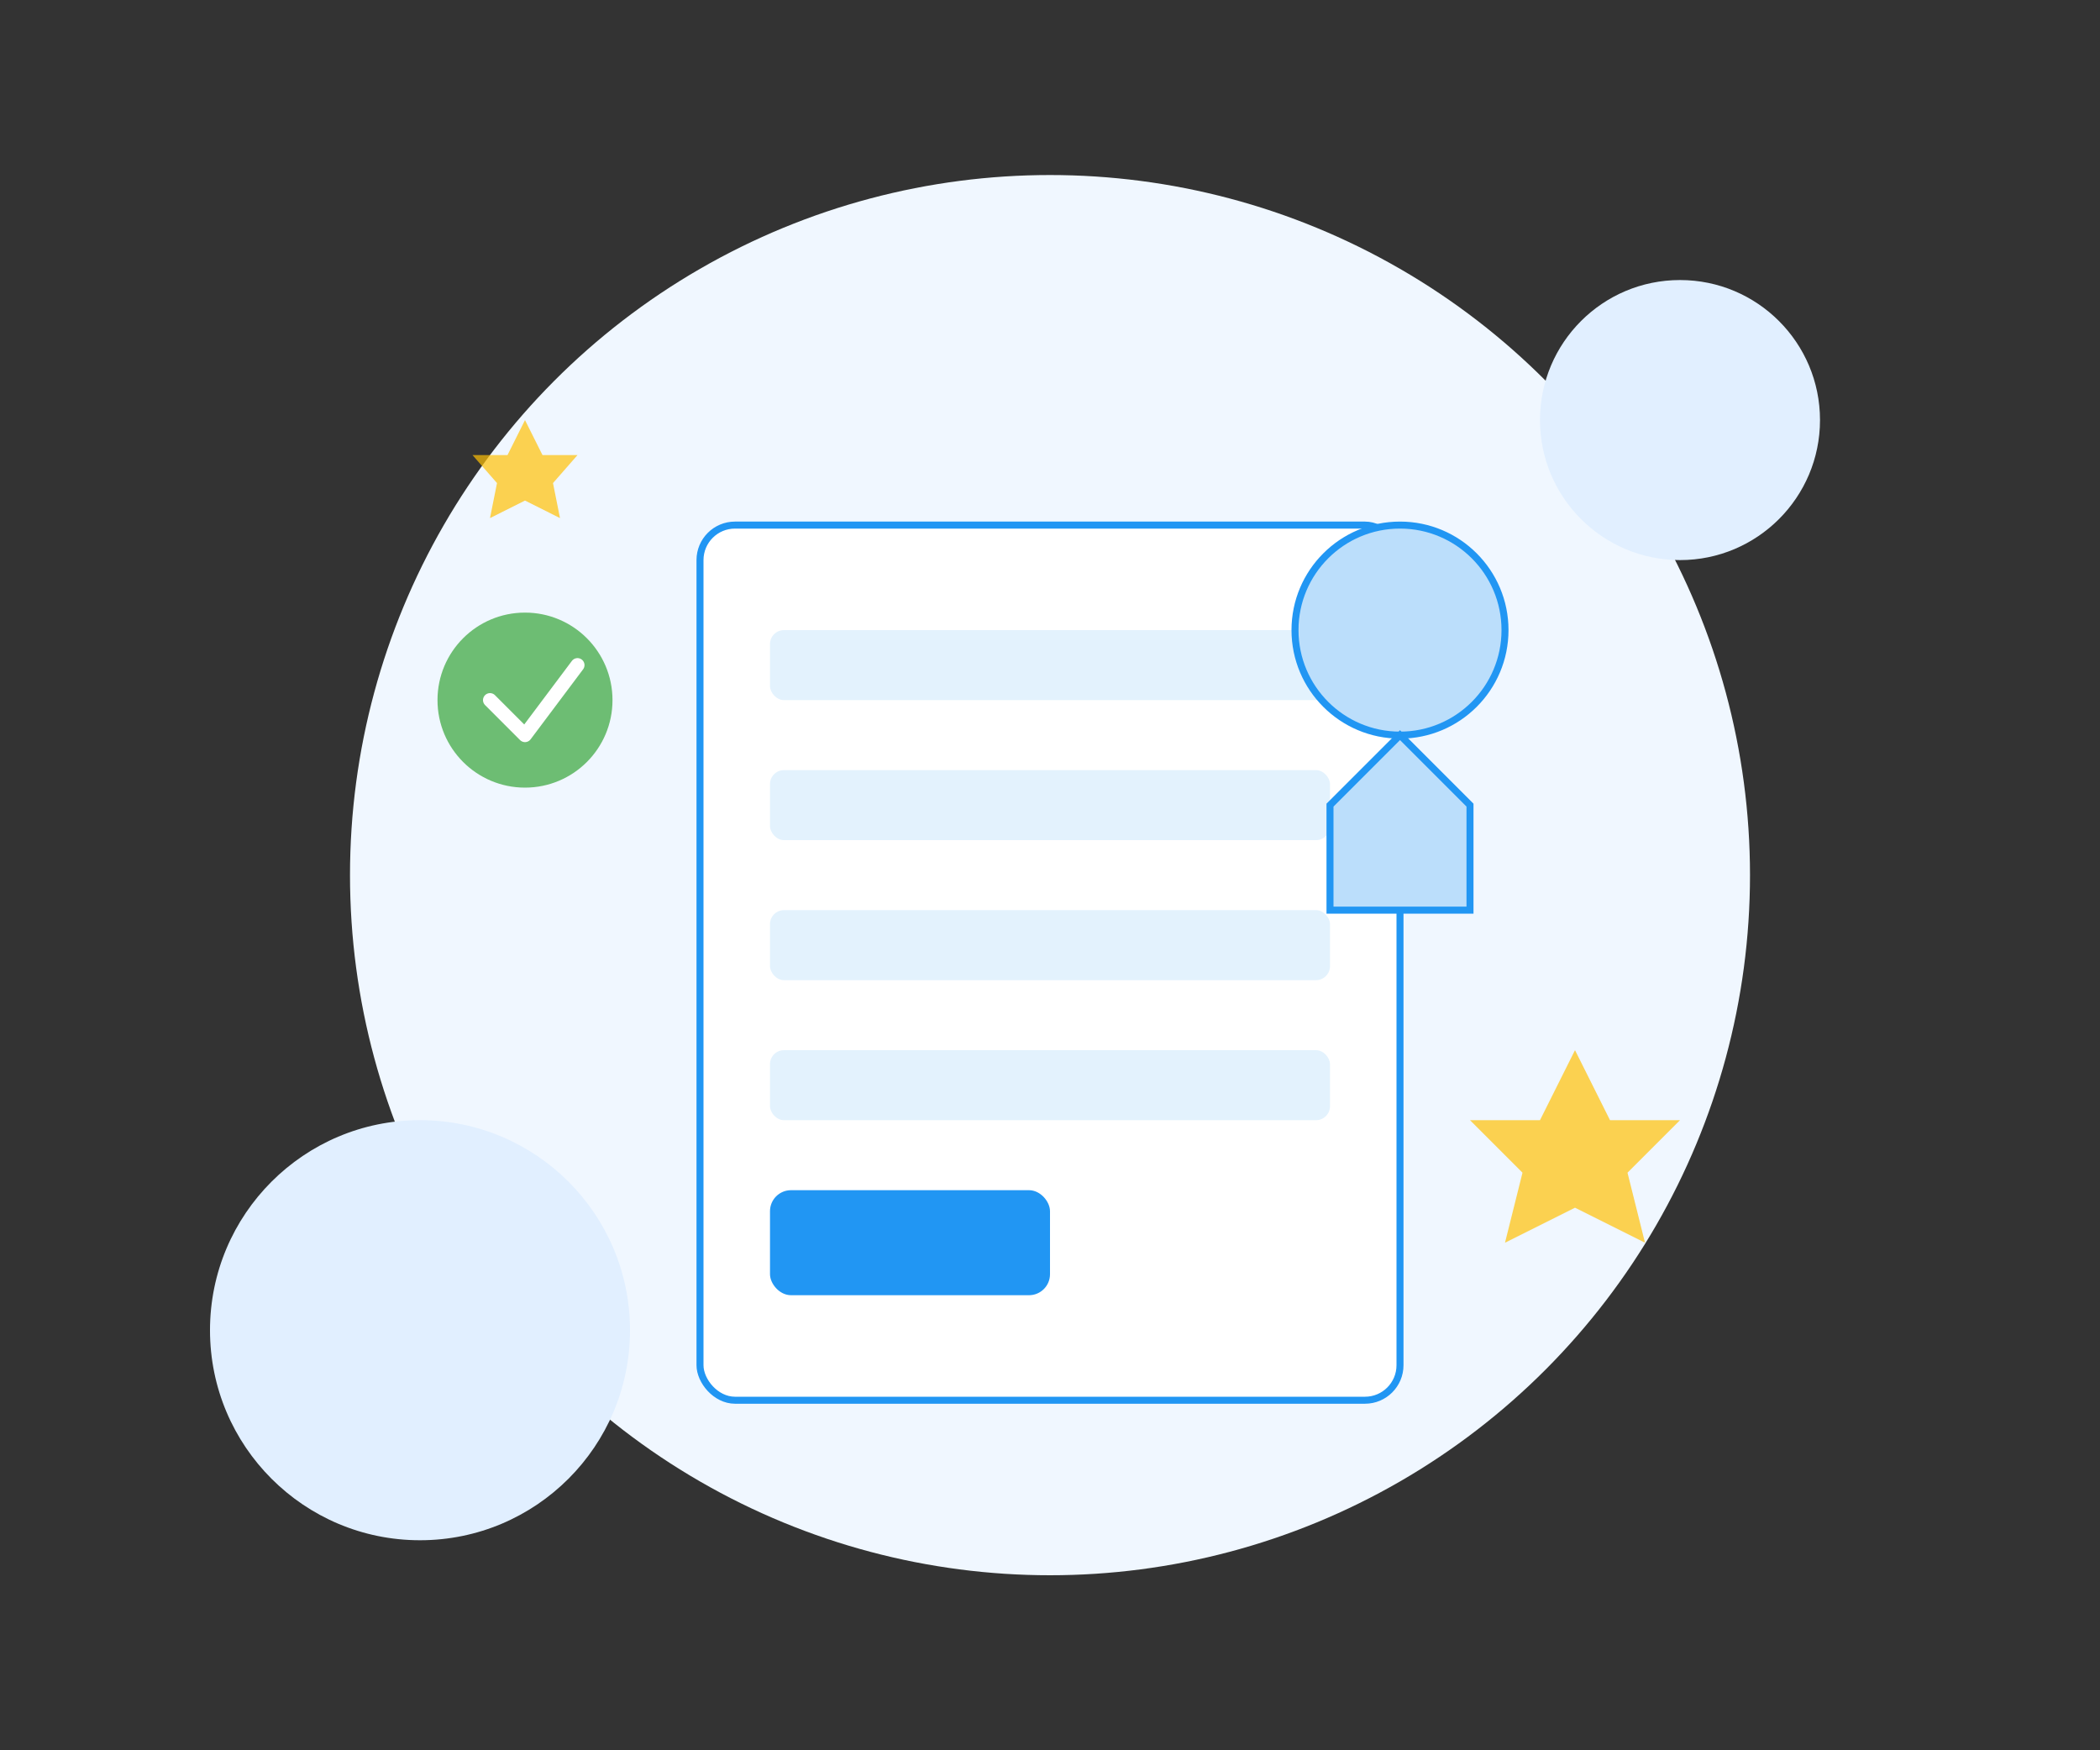 <svg width="600" height="500" viewBox="0 0 600 500" fill="none" xmlns="http://www.w3.org/2000/svg">
  <rect x="0" y="0" width="600" height="500" fill="#333333" stroke="none"/>
  <!-- Background elements -->
  <circle cx="300" cy="250" r="200" fill="#F0F7FF" />
  <circle cx="480" cy="120" r="40" fill="#E1EFFF" />
  <circle cx="120" cy="380" r="60" fill="#E1EFFF" />
  
  <!-- Document/Form -->
  <rect x="200" y="150" width="200" height="250" rx="10" fill="white" stroke="#2196F3" stroke-width="2" />
  <rect x="220" y="180" width="160" height="20" rx="4" fill="#E3F2FD" />
  <rect x="220" y="220" width="160" height="20" rx="4" fill="#E3F2FD" />
  <rect x="220" y="260" width="160" height="20" rx="4" fill="#E3F2FD" />
  <rect x="220" y="300" width="160" height="20" rx="4" fill="#E3F2FD" />
  <rect x="220" y="340" width="80" height="30" rx="6" fill="#2196F3" />
  
  <!-- Person -->
  <circle cx="400" cy="180" r="30" fill="#BBDEFB" stroke="#2196F3" stroke-width="2" />
  <path d="M380 230 L400 210 L420 230 L420 260 L380 260 Z" fill="#BBDEFB" stroke="#2196F3" stroke-width="2" />
  
  <!-- Checkmark -->
  <circle cx="150" cy="200" r="25" fill="#4CAF50" opacity="0.8" />
  <path d="M140 200 L150 210 L165 190" stroke="white" stroke-width="4" stroke-linecap="round" stroke-linejoin="round" />
  
  <!-- Stars/Sparkles -->
  <path d="M450 300 L460 320 L480 320 L465 335 L470 355 L450 345 L430 355 L435 335 L420 320 L440 320 Z" fill="#FFC107" opacity="0.7" />
  <path d="M150 120 L155 130 L165 130 L158 138 L160 148 L150 143 L140 148 L142 138 L135 130 L145 130 Z" fill="#FFC107" opacity="0.7" />
</svg> 